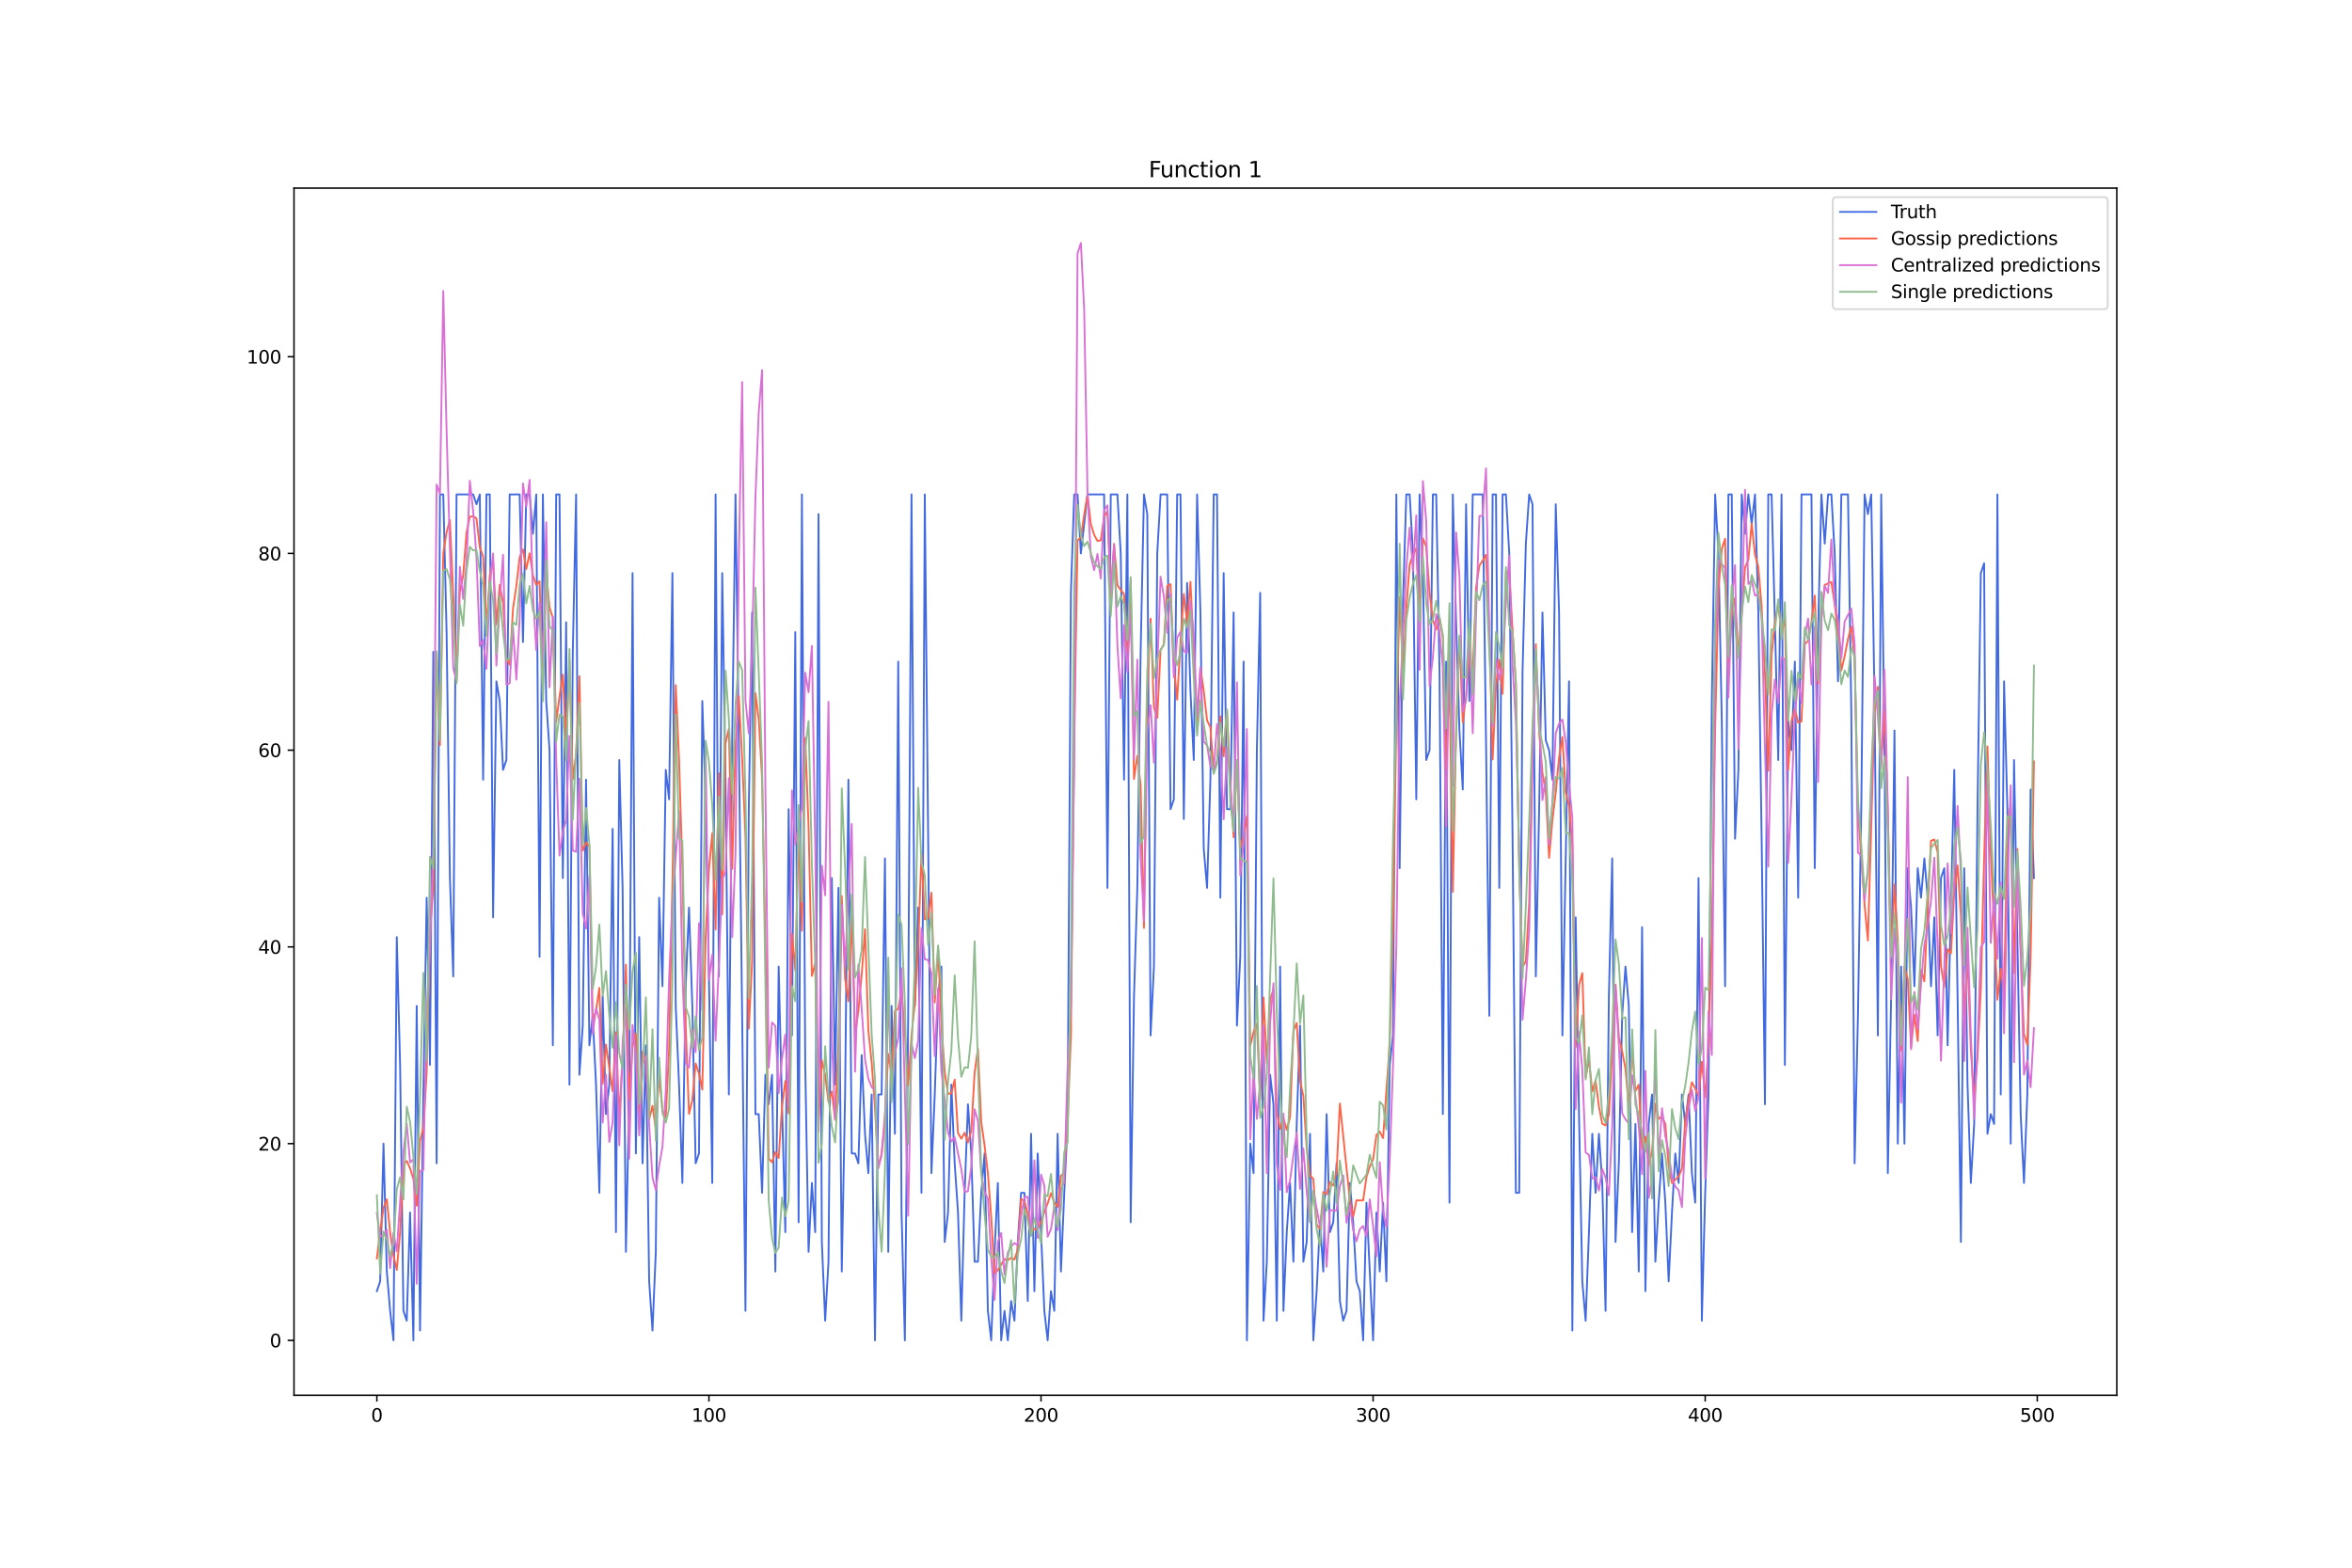 <?xml version="1.0" encoding="utf-8" standalone="no"?>
<!DOCTYPE svg PUBLIC "-//W3C//DTD SVG 1.1//EN"
  "http://www.w3.org/Graphics/SVG/1.1/DTD/svg11.dtd">
<svg xmlns:xlink="http://www.w3.org/1999/xlink" width="1296pt" height="864pt" viewBox="0 0 1296 864" xmlns="http://www.w3.org/2000/svg" version="1.1">
 <defs>
  <style type="text/css">*{stroke-linejoin: round; stroke-linecap: butt}</style>
 </defs>
 <g id="figure_1">
  <g id="patch_1">
   <path d="M 0 864 
L 1296 864 
L 1296 0 
L 0 0 
z
" style="fill: #ffffff"/>
  </g>
  <g id="axes_1">
   <g id="patch_2">
    <path d="M 162 768.96 
L 1166.4 768.96 
L 1166.4 103.68 
L 162 103.68 
z
" style="fill: #ffffff"/>
   </g>
   <g id="matplotlib.axis_1">
    <g id="xtick_1">
     <g id="line2d_1">
      <defs>
       <path id="m9bd311cca0" d="M 0 0 
L 0 3.5 
" style="stroke: #000000; stroke-width: 0.8"/>
      </defs>
      <g>
       <use xlink:href="#m9bd311cca0" x="207.655" y="768.96" style="stroke: #000000; stroke-width: 0.8"/>
      </g>
     </g>
     <g id="text_1">
      <!-- 0 -->
      <g transform="translate(204.473 783.558) scale(0.1 -0.1)">
       <defs>
        <path id="DejaVuSans-30" d="M 2034 4250 
Q 1547 4250 1301 3770 
Q 1056 3291 1056 2328 
Q 1056 1369 1301 889 
Q 1547 409 2034 409 
Q 2525 409 2770 889 
Q 3016 1369 3016 2328 
Q 3016 3291 2770 3770 
Q 2525 4250 2034 4250 
z
M 2034 4750 
Q 2819 4750 3233 4129 
Q 3647 3509 3647 2328 
Q 3647 1150 3233 529 
Q 2819 -91 2034 -91 
Q 1250 -91 836 529 
Q 422 1150 422 2328 
Q 422 3509 836 4129 
Q 1250 4750 2034 4750 
z
" transform="scale(0.016)"/>
       </defs>
       <use xlink:href="#DejaVuSans-30"/>
      </g>
     </g>
    </g>
    <g id="xtick_2">
     <g id="line2d_2">
      <g>
       <use xlink:href="#m9bd311cca0" x="390.639" y="768.96" style="stroke: #000000; stroke-width: 0.8"/>
      </g>
     </g>
     <g id="text_2">
      <!-- 100 -->
      <g transform="translate(381.095 783.558) scale(0.1 -0.1)">
       <defs>
        <path id="DejaVuSans-31" d="M 794 531 
L 1825 531 
L 1825 4091 
L 703 3866 
L 703 4441 
L 1819 4666 
L 2450 4666 
L 2450 531 
L 3481 531 
L 3481 0 
L 794 0 
L 794 531 
z
" transform="scale(0.016)"/>
       </defs>
       <use xlink:href="#DejaVuSans-31"/>
       <use xlink:href="#DejaVuSans-30" x="63.623"/>
       <use xlink:href="#DejaVuSans-30" x="127.246"/>
      </g>
     </g>
    </g>
    <g id="xtick_3">
     <g id="line2d_3">
      <g>
       <use xlink:href="#m9bd311cca0" x="573.623" y="768.96" style="stroke: #000000; stroke-width: 0.8"/>
      </g>
     </g>
     <g id="text_3">
      <!-- 200 -->
      <g transform="translate(564.079 783.558) scale(0.1 -0.1)">
       <defs>
        <path id="DejaVuSans-32" d="M 1228 531 
L 3431 531 
L 3431 0 
L 469 0 
L 469 531 
Q 828 903 1448 1529 
Q 2069 2156 2228 2338 
Q 2531 2678 2651 2914 
Q 2772 3150 2772 3378 
Q 2772 3750 2511 3984 
Q 2250 4219 1831 4219 
Q 1534 4219 1204 4116 
Q 875 4013 500 3803 
L 500 4441 
Q 881 4594 1212 4672 
Q 1544 4750 1819 4750 
Q 2544 4750 2975 4387 
Q 3406 4025 3406 3419 
Q 3406 3131 3298 2873 
Q 3191 2616 2906 2266 
Q 2828 2175 2409 1742 
Q 1991 1309 1228 531 
z
" transform="scale(0.016)"/>
       </defs>
       <use xlink:href="#DejaVuSans-32"/>
       <use xlink:href="#DejaVuSans-30" x="63.623"/>
       <use xlink:href="#DejaVuSans-30" x="127.246"/>
      </g>
     </g>
    </g>
    <g id="xtick_4">
     <g id="line2d_4">
      <g>
       <use xlink:href="#m9bd311cca0" x="756.607" y="768.96" style="stroke: #000000; stroke-width: 0.8"/>
      </g>
     </g>
     <g id="text_4">
      <!-- 300 -->
      <g transform="translate(747.063 783.558) scale(0.1 -0.1)">
       <defs>
        <path id="DejaVuSans-33" d="M 2597 2516 
Q 3050 2419 3304 2112 
Q 3559 1806 3559 1356 
Q 3559 666 3084 287 
Q 2609 -91 1734 -91 
Q 1441 -91 1130 -33 
Q 819 25 488 141 
L 488 750 
Q 750 597 1062 519 
Q 1375 441 1716 441 
Q 2309 441 2620 675 
Q 2931 909 2931 1356 
Q 2931 1769 2642 2001 
Q 2353 2234 1838 2234 
L 1294 2234 
L 1294 2753 
L 1863 2753 
Q 2328 2753 2575 2939 
Q 2822 3125 2822 3475 
Q 2822 3834 2567 4026 
Q 2313 4219 1838 4219 
Q 1578 4219 1281 4162 
Q 984 4106 628 3988 
L 628 4550 
Q 988 4650 1302 4700 
Q 1616 4750 1894 4750 
Q 2613 4750 3031 4423 
Q 3450 4097 3450 3541 
Q 3450 3153 3228 2886 
Q 3006 2619 2597 2516 
z
" transform="scale(0.016)"/>
       </defs>
       <use xlink:href="#DejaVuSans-33"/>
       <use xlink:href="#DejaVuSans-30" x="63.623"/>
       <use xlink:href="#DejaVuSans-30" x="127.246"/>
      </g>
     </g>
    </g>
    <g id="xtick_5">
     <g id="line2d_5">
      <g>
       <use xlink:href="#m9bd311cca0" x="939.591" y="768.96" style="stroke: #000000; stroke-width: 0.8"/>
      </g>
     </g>
     <g id="text_5">
      <!-- 400 -->
      <g transform="translate(930.047 783.558) scale(0.1 -0.1)">
       <defs>
        <path id="DejaVuSans-34" d="M 2419 4116 
L 825 1625 
L 2419 1625 
L 2419 4116 
z
M 2253 4666 
L 3047 4666 
L 3047 1625 
L 3713 1625 
L 3713 1100 
L 3047 1100 
L 3047 0 
L 2419 0 
L 2419 1100 
L 313 1100 
L 313 1709 
L 2253 4666 
z
" transform="scale(0.016)"/>
       </defs>
       <use xlink:href="#DejaVuSans-34"/>
       <use xlink:href="#DejaVuSans-30" x="63.623"/>
       <use xlink:href="#DejaVuSans-30" x="127.246"/>
      </g>
     </g>
    </g>
    <g id="xtick_6">
     <g id="line2d_6">
      <g>
       <use xlink:href="#m9bd311cca0" x="1122.575" y="768.96" style="stroke: #000000; stroke-width: 0.8"/>
      </g>
     </g>
     <g id="text_6">
      <!-- 500 -->
      <g transform="translate(1113.032 783.558) scale(0.1 -0.1)">
       <defs>
        <path id="DejaVuSans-35" d="M 691 4666 
L 3169 4666 
L 3169 4134 
L 1269 4134 
L 1269 2991 
Q 1406 3038 1543 3061 
Q 1681 3084 1819 3084 
Q 2600 3084 3056 2656 
Q 3513 2228 3513 1497 
Q 3513 744 3044 326 
Q 2575 -91 1722 -91 
Q 1428 -91 1123 -41 
Q 819 9 494 109 
L 494 744 
Q 775 591 1075 516 
Q 1375 441 1709 441 
Q 2250 441 2565 725 
Q 2881 1009 2881 1497 
Q 2881 1984 2565 2268 
Q 2250 2553 1709 2553 
Q 1456 2553 1204 2497 
Q 953 2441 691 2322 
L 691 4666 
z
" transform="scale(0.016)"/>
       </defs>
       <use xlink:href="#DejaVuSans-35"/>
       <use xlink:href="#DejaVuSans-30" x="63.623"/>
       <use xlink:href="#DejaVuSans-30" x="127.246"/>
      </g>
     </g>
    </g>
   </g>
   <g id="matplotlib.axis_2">
    <g id="ytick_1">
     <g id="line2d_7">
      <defs>
       <path id="mfc8ead1d81" d="M 0 0 
L -3.5 0 
" style="stroke: #000000; stroke-width: 0.8"/>
      </defs>
      <g>
       <use xlink:href="#mfc8ead1d81" x="162" y="738.72" style="stroke: #000000; stroke-width: 0.8"/>
      </g>
     </g>
     <g id="text_7">
      <!-- 0 -->
      <g transform="translate(148.637 742.519) scale(0.1 -0.1)">
       <use xlink:href="#DejaVuSans-30"/>
      </g>
     </g>
    </g>
    <g id="ytick_2">
     <g id="line2d_8">
      <g>
       <use xlink:href="#mfc8ead1d81" x="162" y="630.293" style="stroke: #000000; stroke-width: 0.8"/>
      </g>
     </g>
     <g id="text_8">
      <!-- 20 -->
      <g transform="translate(142.275 634.093) scale(0.1 -0.1)">
       <use xlink:href="#DejaVuSans-32"/>
       <use xlink:href="#DejaVuSans-30" x="63.623"/>
      </g>
     </g>
    </g>
    <g id="ytick_3">
     <g id="line2d_9">
      <g>
       <use xlink:href="#mfc8ead1d81" x="162" y="521.867" style="stroke: #000000; stroke-width: 0.8"/>
      </g>
     </g>
     <g id="text_9">
      <!-- 40 -->
      <g transform="translate(142.275 525.666) scale(0.1 -0.1)">
       <use xlink:href="#DejaVuSans-34"/>
       <use xlink:href="#DejaVuSans-30" x="63.623"/>
      </g>
     </g>
    </g>
    <g id="ytick_4">
     <g id="line2d_10">
      <g>
       <use xlink:href="#mfc8ead1d81" x="162" y="413.44" style="stroke: #000000; stroke-width: 0.8"/>
      </g>
     </g>
     <g id="text_10">
      <!-- 60 -->
      <g transform="translate(142.275 417.239) scale(0.1 -0.1)">
       <defs>
        <path id="DejaVuSans-36" d="M 2113 2584 
Q 1688 2584 1439 2293 
Q 1191 2003 1191 1497 
Q 1191 994 1439 701 
Q 1688 409 2113 409 
Q 2538 409 2786 701 
Q 3034 994 3034 1497 
Q 3034 2003 2786 2293 
Q 2538 2584 2113 2584 
z
M 3366 4563 
L 3366 3988 
Q 3128 4100 2886 4159 
Q 2644 4219 2406 4219 
Q 1781 4219 1451 3797 
Q 1122 3375 1075 2522 
Q 1259 2794 1537 2939 
Q 1816 3084 2150 3084 
Q 2853 3084 3261 2657 
Q 3669 2231 3669 1497 
Q 3669 778 3244 343 
Q 2819 -91 2113 -91 
Q 1303 -91 875 529 
Q 447 1150 447 2328 
Q 447 3434 972 4092 
Q 1497 4750 2381 4750 
Q 2619 4750 2861 4703 
Q 3103 4656 3366 4563 
z
" transform="scale(0.016)"/>
       </defs>
       <use xlink:href="#DejaVuSans-36"/>
       <use xlink:href="#DejaVuSans-30" x="63.623"/>
      </g>
     </g>
    </g>
    <g id="ytick_5">
     <g id="line2d_11">
      <g>
       <use xlink:href="#mfc8ead1d81" x="162" y="305.013" style="stroke: #000000; stroke-width: 0.8"/>
      </g>
     </g>
     <g id="text_11">
      <!-- 80 -->
      <g transform="translate(142.275 308.813) scale(0.1 -0.1)">
       <defs>
        <path id="DejaVuSans-38" d="M 2034 2216 
Q 1584 2216 1326 1975 
Q 1069 1734 1069 1313 
Q 1069 891 1326 650 
Q 1584 409 2034 409 
Q 2484 409 2743 651 
Q 3003 894 3003 1313 
Q 3003 1734 2745 1975 
Q 2488 2216 2034 2216 
z
M 1403 2484 
Q 997 2584 770 2862 
Q 544 3141 544 3541 
Q 544 4100 942 4425 
Q 1341 4750 2034 4750 
Q 2731 4750 3128 4425 
Q 3525 4100 3525 3541 
Q 3525 3141 3298 2862 
Q 3072 2584 2669 2484 
Q 3125 2378 3379 2068 
Q 3634 1759 3634 1313 
Q 3634 634 3220 271 
Q 2806 -91 2034 -91 
Q 1263 -91 848 271 
Q 434 634 434 1313 
Q 434 1759 690 2068 
Q 947 2378 1403 2484 
z
M 1172 3481 
Q 1172 3119 1398 2916 
Q 1625 2713 2034 2713 
Q 2441 2713 2670 2916 
Q 2900 3119 2900 3481 
Q 2900 3844 2670 4047 
Q 2441 4250 2034 4250 
Q 1625 4250 1398 4047 
Q 1172 3844 1172 3481 
z
" transform="scale(0.016)"/>
       </defs>
       <use xlink:href="#DejaVuSans-38"/>
       <use xlink:href="#DejaVuSans-30" x="63.623"/>
      </g>
     </g>
    </g>
    <g id="ytick_6">
     <g id="line2d_12">
      <g>
       <use xlink:href="#mfc8ead1d81" x="162" y="196.587" style="stroke: #000000; stroke-width: 0.8"/>
      </g>
     </g>
     <g id="text_12">
      <!-- 100 -->
      <g transform="translate(135.912 200.386) scale(0.1 -0.1)">
       <use xlink:href="#DejaVuSans-31"/>
       <use xlink:href="#DejaVuSans-30" x="63.623"/>
       <use xlink:href="#DejaVuSans-30" x="127.246"/>
      </g>
     </g>
    </g>
   </g>
   <g id="line2d_13">
    <path d="M 207.655 711.613 
L 209.484 706.192 
L 211.314 630.293 
L 213.144 700.771 
L 214.974 722.456 
L 216.804 738.72 
L 218.634 516.445 
L 220.463 586.923 
L 222.293 722.456 
L 224.123 727.877 
L 225.953 668.243 
L 227.783 738.72 
L 229.613 554.395 
L 231.442 733.299 
L 233.272 603.187 
L 235.102 494.76 
L 236.932 586.923 
L 238.762 359.227 
L 240.592 641.136 
L 242.422 272.485 
L 244.251 272.485 
L 246.081 348.384 
L 247.911 483.917 
L 249.741 538.131 
L 251.571 272.485 
L 260.72 272.485 
L 262.55 277.907 
L 264.38 272.485 
L 266.209 429.704 
L 268.039 272.485 
L 269.869 272.485 
L 271.699 505.603 
L 273.529 375.491 
L 275.359 386.333 
L 277.189 424.283 
L 279.018 418.861 
L 280.848 272.485 
L 286.338 272.485 
L 288.168 353.805 
L 289.997 272.485 
L 291.827 272.485 
L 293.657 294.171 
L 295.487 272.485 
L 297.317 527.288 
L 299.147 272.485 
L 300.976 386.333 
L 302.806 413.44 
L 304.636 576.08 
L 306.466 272.485 
L 308.296 272.485 
L 310.126 483.917 
L 311.956 342.963 
L 313.785 597.765 
L 315.615 359.227 
L 317.445 272.485 
L 319.275 592.344 
L 321.105 565.237 
L 322.935 429.704 
L 324.764 576.08 
L 326.594 559.816 
L 328.424 597.765 
L 330.254 657.4 
L 332.084 548.973 
L 333.914 614.029 
L 335.743 597.765 
L 337.573 456.811 
L 339.403 679.085 
L 341.233 418.861 
L 343.063 489.339 
L 344.893 689.928 
L 346.723 603.187 
L 348.552 315.856 
L 350.382 635.715 
L 352.212 516.445 
L 354.042 641.136 
L 355.872 576.08 
L 357.702 706.192 
L 359.531 733.299 
L 361.361 689.928 
L 363.191 494.76 
L 365.021 543.552 
L 366.851 424.283 
L 368.681 440.547 
L 370.51 315.856 
L 372.34 554.395 
L 374.17 597.765 
L 376 651.979 
L 377.83 543.552 
L 379.66 500.181 
L 381.489 554.395 
L 383.319 641.136 
L 385.149 635.715 
L 386.979 386.333 
L 388.809 440.547 
L 390.639 538.131 
L 392.469 651.979 
L 394.298 272.485 
L 396.128 538.131 
L 397.958 315.856 
L 399.788 429.704 
L 401.618 603.187 
L 403.448 408.019 
L 405.277 272.485 
L 407.107 408.019 
L 408.937 559.816 
L 410.767 722.456 
L 412.597 445.968 
L 414.427 337.541 
L 416.256 614.029 
L 418.086 614.029 
L 419.916 657.4 
L 421.746 592.344 
L 423.576 608.608 
L 425.406 592.344 
L 427.236 700.771 
L 429.065 532.709 
L 430.895 608.608 
L 432.725 679.085 
L 434.555 445.968 
L 436.385 570.659 
L 438.215 348.384 
L 440.044 673.664 
L 441.874 272.485 
L 443.704 586.923 
L 445.534 689.928 
L 447.364 651.979 
L 449.194 679.085 
L 451.023 283.328 
L 452.853 684.507 
L 454.683 727.877 
L 456.513 695.349 
L 458.343 483.917 
L 460.173 597.765 
L 462.003 489.339 
L 463.832 700.771 
L 465.662 603.187 
L 467.492 429.704 
L 469.322 635.715 
L 471.152 635.715 
L 472.982 641.136 
L 474.811 581.501 
L 476.641 624.872 
L 478.471 646.557 
L 480.301 603.187 
L 482.131 738.72 
L 483.961 603.187 
L 485.79 603.187 
L 487.62 473.075 
L 489.45 689.928 
L 491.28 554.395 
L 493.11 624.872 
L 494.94 364.648 
L 496.77 668.243 
L 498.599 738.72 
L 500.429 559.816 
L 502.259 272.485 
L 504.089 554.395 
L 505.919 500.181 
L 507.749 657.4 
L 509.578 272.485 
L 513.238 646.557 
L 515.068 603.187 
L 516.898 548.973 
L 518.728 532.709 
L 520.557 684.507 
L 522.387 668.243 
L 524.217 597.765 
L 526.047 641.136 
L 527.877 668.243 
L 529.707 727.877 
L 531.536 657.4 
L 533.366 608.608 
L 535.196 635.715 
L 537.026 695.349 
L 538.856 695.349 
L 540.686 657.4 
L 542.516 635.715 
L 544.345 722.456 
L 546.175 738.72 
L 548.005 689.928 
L 549.835 651.979 
L 551.665 738.72 
L 553.495 722.456 
L 555.324 738.72 
L 557.154 717.035 
L 558.984 727.877 
L 560.814 684.507 
L 562.644 657.4 
L 564.474 657.4 
L 566.303 717.035 
L 568.133 624.872 
L 569.963 711.613 
L 571.793 635.715 
L 575.453 722.456 
L 577.283 738.72 
L 579.112 711.613 
L 580.942 722.456 
L 582.772 624.872 
L 584.602 700.771 
L 586.432 657.4 
L 588.262 619.451 
L 590.091 326.699 
L 591.921 272.485 
L 593.751 272.485 
L 595.581 305.013 
L 599.241 272.485 
L 608.39 272.485 
L 610.22 489.339 
L 612.05 272.485 
L 615.709 272.485 
L 617.539 305.013 
L 619.369 429.704 
L 621.199 272.485 
L 623.029 673.664 
L 624.858 548.973 
L 626.688 489.339 
L 628.518 359.227 
L 630.348 272.485 
L 632.178 283.328 
L 634.008 570.659 
L 635.837 532.709 
L 637.667 305.013 
L 639.497 272.485 
L 643.157 272.485 
L 644.987 445.968 
L 646.817 440.547 
L 648.646 272.485 
L 650.476 272.485 
L 652.306 451.389 
L 654.136 321.277 
L 655.966 380.912 
L 657.796 418.861 
L 659.625 272.485 
L 661.455 337.541 
L 663.285 467.653 
L 665.115 489.339 
L 666.945 429.704 
L 668.775 272.485 
L 670.604 272.485 
L 672.434 494.76 
L 674.264 315.856 
L 676.094 445.968 
L 677.924 445.968 
L 679.754 337.541 
L 681.583 565.237 
L 683.413 527.288 
L 685.243 364.648 
L 687.073 738.72 
L 688.903 630.293 
L 690.733 646.557 
L 692.563 413.44 
L 694.392 326.699 
L 696.222 727.877 
L 698.052 695.349 
L 699.882 592.344 
L 701.712 608.608 
L 703.542 727.877 
L 705.371 532.709 
L 707.201 722.456 
L 709.031 679.085 
L 710.861 651.979 
L 712.691 695.349 
L 714.521 619.451 
L 716.35 565.237 
L 718.18 695.349 
L 720.01 684.507 
L 721.84 624.872 
L 723.67 738.72 
L 725.5 711.613 
L 727.33 673.664 
L 729.159 700.771 
L 730.989 614.029 
L 732.819 679.085 
L 734.649 673.664 
L 736.479 641.136 
L 738.309 717.035 
L 740.138 727.877 
L 741.968 722.456 
L 743.798 651.979 
L 745.628 673.664 
L 747.458 706.192 
L 749.288 711.613 
L 751.117 738.72 
L 752.947 662.821 
L 756.607 738.72 
L 758.437 668.243 
L 760.267 700.771 
L 762.097 662.821 
L 763.926 706.192 
L 765.756 586.923 
L 767.586 570.659 
L 769.416 272.485 
L 771.246 478.496 
L 773.076 332.12 
L 774.905 272.485 
L 776.735 272.485 
L 778.565 305.013 
L 780.395 440.547 
L 782.225 272.485 
L 784.055 315.856 
L 785.884 418.861 
L 787.714 413.44 
L 789.544 272.485 
L 791.374 272.485 
L 793.204 370.069 
L 795.034 614.029 
L 796.864 364.648 
L 798.693 662.821 
L 800.523 272.485 
L 802.353 342.963 
L 804.183 402.597 
L 806.013 435.125 
L 807.843 277.907 
L 809.672 386.333 
L 811.502 272.485 
L 816.992 272.485 
L 818.822 408.019 
L 820.651 559.816 
L 822.481 272.485 
L 824.311 272.485 
L 826.141 489.339 
L 827.971 272.485 
L 829.801 272.485 
L 831.63 305.013 
L 833.46 462.232 
L 835.29 657.4 
L 837.12 657.4 
L 838.95 370.069 
L 840.78 299.592 
L 842.61 272.485 
L 844.439 277.907 
L 846.269 538.131 
L 848.099 445.968 
L 849.929 337.541 
L 851.759 408.019 
L 853.589 413.44 
L 855.418 429.704 
L 857.248 277.907 
L 859.078 337.541 
L 860.908 570.659 
L 864.568 375.491 
L 866.397 733.299 
L 868.227 505.603 
L 870.057 614.029 
L 871.887 706.192 
L 873.717 727.877 
L 875.547 679.085 
L 877.377 624.872 
L 879.206 657.4 
L 881.036 624.872 
L 882.866 651.979 
L 884.696 722.456 
L 886.526 548.973 
L 888.356 473.075 
L 890.185 684.507 
L 892.015 641.136 
L 893.845 559.816 
L 895.675 532.709 
L 897.505 554.395 
L 899.335 679.085 
L 901.164 619.451 
L 902.994 700.771 
L 904.824 511.024 
L 906.654 711.613 
L 908.484 619.451 
L 910.314 603.187 
L 912.144 695.349 
L 913.973 662.821 
L 915.803 635.715 
L 917.633 662.821 
L 919.463 706.192 
L 921.293 668.243 
L 923.123 635.715 
L 924.952 651.979 
L 926.782 603.187 
L 928.612 619.451 
L 930.442 603.187 
L 932.272 646.557 
L 934.102 662.821 
L 935.931 483.917 
L 937.761 727.877 
L 939.591 657.4 
L 941.421 603.187 
L 943.251 386.333 
L 945.081 272.485 
L 946.911 305.013 
L 948.74 397.176 
L 950.57 543.552 
L 952.4 272.485 
L 954.23 272.485 
L 956.06 462.232 
L 957.89 424.283 
L 959.719 272.485 
L 961.549 294.171 
L 963.379 272.485 
L 965.209 288.749 
L 967.039 272.485 
L 968.869 337.541 
L 970.698 462.232 
L 972.528 608.608 
L 974.358 272.485 
L 976.188 272.485 
L 978.018 342.963 
L 979.848 418.861 
L 981.678 272.485 
L 983.507 586.923 
L 985.337 397.176 
L 987.167 413.44 
L 988.997 364.648 
L 990.827 494.76 
L 992.657 272.485 
L 998.146 272.485 
L 999.976 478.496 
L 1001.806 348.384 
L 1003.636 272.485 
L 1005.465 299.592 
L 1007.295 272.485 
L 1009.125 272.485 
L 1010.955 305.013 
L 1012.785 375.491 
L 1014.615 272.485 
L 1018.274 272.485 
L 1020.104 391.755 
L 1021.934 641.136 
L 1023.764 559.816 
L 1025.594 445.968 
L 1027.424 272.485 
L 1029.253 283.328 
L 1031.083 272.485 
L 1032.913 386.333 
L 1034.743 570.659 
L 1036.573 272.485 
L 1038.403 413.44 
L 1040.232 646.557 
L 1042.062 548.973 
L 1043.892 402.597 
L 1045.722 630.293 
L 1047.552 532.709 
L 1049.382 630.293 
L 1051.211 478.496 
L 1053.041 500.181 
L 1054.871 543.552 
L 1056.701 478.496 
L 1058.531 494.76 
L 1060.361 473.075 
L 1062.191 494.76 
L 1064.02 543.552 
L 1065.85 505.603 
L 1067.68 570.659 
L 1069.51 483.917 
L 1071.34 478.496 
L 1073.17 576.08 
L 1076.829 424.283 
L 1078.659 548.973 
L 1080.489 684.507 
L 1082.319 478.496 
L 1084.149 597.765 
L 1085.978 651.979 
L 1087.808 619.451 
L 1089.638 445.968 
L 1091.468 315.856 
L 1093.298 310.435 
L 1095.128 624.872 
L 1096.958 614.029 
L 1098.787 619.451 
L 1100.617 272.485 
L 1102.447 603.187 
L 1104.277 375.491 
L 1106.107 445.968 
L 1107.937 630.293 
L 1109.766 418.861 
L 1113.426 614.029 
L 1115.256 651.979 
L 1117.086 603.187 
L 1118.916 435.125 
L 1120.745 483.917 
L 1120.745 483.917 
" clip-path="url(#p3a12b6ef01)" style="fill: none; stroke: #4169e1; stroke-linecap: square"/>
   </g>
   <g id="line2d_14">
    <path d="M 207.655 693.577 
L 209.484 678.74 
L 211.314 665.676 
L 213.144 661.014 
L 214.974 679.124 
L 216.804 692.097 
L 218.634 699.871 
L 220.463 679.25 
L 222.293 641.83 
L 224.123 639.856 
L 225.953 643.8 
L 227.783 649.764 
L 229.613 664.518 
L 231.442 628.833 
L 233.272 621.484 
L 235.102 591.522 
L 236.932 512.66 
L 238.762 489.138 
L 240.592 360.531 
L 242.422 410.656 
L 244.251 304.892 
L 246.081 293.214 
L 247.911 286.688 
L 249.741 328.323 
L 251.571 372.988 
L 253.401 326.093 
L 255.23 317.151 
L 257.06 293.484 
L 258.89 284.773 
L 260.72 284.474 
L 262.55 285.729 
L 264.38 301.548 
L 266.209 306.687 
L 268.039 345.807 
L 269.869 317.219 
L 271.699 308.567 
L 273.529 344.136 
L 275.359 322.312 
L 277.189 332.164 
L 279.018 362.847 
L 280.848 366.359 
L 282.678 335.408 
L 284.508 323.079 
L 286.338 307.177 
L 288.168 302.788 
L 289.997 313.677 
L 291.827 304.935 
L 293.657 317.069 
L 295.487 322.346 
L 297.317 320.3 
L 299.147 379.773 
L 300.976 315.031 
L 302.806 334.783 
L 304.636 340.571 
L 306.466 397.981 
L 308.296 383.972 
L 310.126 371.75 
L 311.956 407.827 
L 313.785 363.837 
L 315.615 429.568 
L 317.445 415.508 
L 319.275 372.674 
L 321.105 468.879 
L 322.935 464.297 
L 324.764 466.589 
L 326.594 563.077 
L 328.424 556.9 
L 330.254 544.459 
L 332.084 597.371 
L 333.914 575.631 
L 337.573 601.485 
L 339.403 568.887 
L 341.233 615.782 
L 343.063 584.026 
L 344.893 531.602 
L 346.723 606.14 
L 348.552 576.744 
L 350.382 569.618 
L 352.212 621.424 
L 354.042 579.573 
L 355.872 584.692 
L 357.702 617.004 
L 359.531 609.453 
L 361.361 622.325 
L 363.191 592.23 
L 365.021 611.941 
L 366.851 615.826 
L 368.681 578.088 
L 370.51 487.218 
L 372.34 377.596 
L 374.17 418.677 
L 376 478.523 
L 377.83 565.13 
L 379.66 613.891 
L 381.489 606.516 
L 383.319 586.113 
L 385.149 591.698 
L 386.979 600.525 
L 388.809 516.429 
L 390.639 479.17 
L 392.469 459.246 
L 394.298 512.354 
L 396.128 426.196 
L 397.958 503.915 
L 399.788 409.568 
L 401.618 401.761 
L 403.448 478.854 
L 405.277 410.61 
L 407.107 383.624 
L 408.937 418.195 
L 410.767 460.905 
L 412.597 566.987 
L 414.427 530.191 
L 416.256 382.026 
L 418.086 396.458 
L 419.916 429.286 
L 421.746 518.654 
L 423.576 638.553 
L 425.406 640.552 
L 427.236 634.902 
L 429.065 638.211 
L 430.895 610.022 
L 432.725 595.731 
L 434.555 613.666 
L 436.385 514.695 
L 438.215 534.86 
L 440.044 459.306 
L 441.874 512.973 
L 443.704 406.61 
L 445.534 455.503 
L 447.364 537.874 
L 449.194 530.927 
L 451.023 619.343 
L 452.853 584.399 
L 454.683 592.46 
L 456.513 607.443 
L 458.343 601.505 
L 460.173 617.183 
L 462.003 574.534 
L 463.832 493.862 
L 465.662 539.358 
L 467.492 551.863 
L 469.322 503.803 
L 471.152 571.294 
L 472.982 556.964 
L 474.811 537.137 
L 476.641 512.104 
L 478.471 567.654 
L 480.301 585.512 
L 482.131 610.929 
L 483.961 643.167 
L 485.79 635.781 
L 487.62 615.022 
L 489.45 580.885 
L 491.28 592.09 
L 493.11 557.147 
L 494.94 556.052 
L 496.77 546.49 
L 498.599 569.076 
L 500.429 598.104 
L 502.259 570.796 
L 504.089 552.89 
L 505.919 521.511 
L 507.749 470.269 
L 509.578 506.65 
L 511.408 506.239 
L 513.238 492.008 
L 515.068 552.527 
L 516.898 523.661 
L 518.728 563.224 
L 520.557 590.897 
L 522.387 602.81 
L 524.217 602.666 
L 526.047 594.97 
L 527.877 624.384 
L 529.707 627.59 
L 531.536 624.276 
L 533.366 629.624 
L 535.196 623.25 
L 537.026 591.208 
L 538.856 578.059 
L 540.686 618.349 
L 542.516 631.332 
L 544.345 646.681 
L 546.175 670.61 
L 548.005 701.663 
L 549.835 700.081 
L 553.495 693.951 
L 555.324 694.575 
L 557.154 693.205 
L 558.984 694.213 
L 560.814 688.676 
L 562.644 660.753 
L 564.474 661.989 
L 566.303 669.07 
L 568.133 679.159 
L 569.963 677.291 
L 571.793 677.516 
L 573.623 673.514 
L 575.453 667.909 
L 577.283 663.206 
L 579.112 657.6 
L 580.942 662.655 
L 582.772 665.178 
L 584.602 648.081 
L 586.432 646.053 
L 588.262 619.659 
L 590.091 570.608 
L 591.921 407.331 
L 593.751 297.875 
L 595.581 296.098 
L 597.411 283.645 
L 599.241 272.492 
L 601.07 288.769 
L 602.9 294.697 
L 604.73 298.162 
L 606.56 297.773 
L 608.39 284.844 
L 610.22 281.688 
L 612.05 328.418 
L 613.879 299.744 
L 615.709 322.452 
L 617.539 325.202 
L 619.369 327.333 
L 621.199 359.185 
L 623.029 319.948 
L 624.858 429.314 
L 626.688 416.515 
L 628.518 432.768 
L 630.348 511.369 
L 632.178 381.067 
L 634.008 340.947 
L 635.837 389.911 
L 637.667 395.605 
L 639.497 358.266 
L 641.327 355.038 
L 643.157 322.937 
L 644.987 321.959 
L 646.817 366.633 
L 648.646 385.651 
L 650.476 353.757 
L 652.306 327.336 
L 654.136 343.322 
L 655.966 320.605 
L 657.796 358.998 
L 659.625 400.081 
L 661.455 368.117 
L 663.285 380.66 
L 665.115 396.979 
L 666.945 400.814 
L 668.775 425.832 
L 670.604 419.328 
L 672.434 394.779 
L 674.264 416.787 
L 676.094 391.298 
L 677.924 431.657 
L 679.754 461.507 
L 681.583 418.842 
L 683.413 467.382 
L 685.243 460.601 
L 687.073 449.768 
L 688.903 576.408 
L 690.733 568.777 
L 692.563 564.109 
L 694.392 605.929 
L 696.222 549.712 
L 698.052 586.062 
L 699.882 550.769 
L 701.712 545.552 
L 703.542 612.787 
L 705.371 622.187 
L 707.201 616.25 
L 709.031 622.74 
L 710.861 615.724 
L 712.691 568.132 
L 714.521 563.802 
L 716.35 595.418 
L 718.18 604.049 
L 720.01 632.553 
L 721.84 647.836 
L 723.67 649.715 
L 725.5 674.958 
L 727.33 677.203 
L 729.159 656.938 
L 730.989 658.176 
L 732.819 651.451 
L 734.649 653.406 
L 736.479 645.871 
L 738.309 608.163 
L 741.968 643.872 
L 743.798 660.885 
L 745.628 670.538 
L 747.458 661.477 
L 749.288 661.608 
L 751.117 661.564 
L 752.947 648.793 
L 754.777 642.825 
L 756.607 638.994 
L 758.437 625.535 
L 760.267 623.67 
L 762.097 627.234 
L 765.756 575.268 
L 767.586 510.254 
L 769.416 397.144 
L 771.246 329.158 
L 773.076 370.965 
L 774.905 335.177 
L 776.735 311.241 
L 778.565 305.663 
L 780.395 302.238 
L 782.225 338.54 
L 784.055 296.729 
L 785.884 301.223 
L 787.714 326.802 
L 789.544 341.686 
L 791.374 346.943 
L 793.204 340.582 
L 795.034 351.241 
L 796.864 424.309 
L 798.693 371.01 
L 800.523 491.553 
L 802.353 401.766 
L 804.183 351.205 
L 806.013 398.089 
L 807.843 383.731 
L 809.672 360.626 
L 811.502 370.52 
L 813.332 323.973 
L 815.162 311.68 
L 816.992 309.007 
L 818.822 305.725 
L 820.651 349.62 
L 822.481 418.585 
L 824.311 377.929 
L 826.141 363.581 
L 827.971 382.4 
L 829.801 314.928 
L 831.63 315.706 
L 833.46 347.281 
L 835.29 376.445 
L 837.12 479.155 
L 838.95 532.922 
L 840.78 529.858 
L 842.61 497.663 
L 844.439 410.954 
L 846.269 355.064 
L 848.099 403.313 
L 849.929 426.051 
L 851.759 436.912 
L 853.589 472.797 
L 855.418 451.877 
L 857.248 436.877 
L 859.078 417.591 
L 860.908 406.169 
L 862.738 436.874 
L 864.568 443.854 
L 866.397 465.84 
L 868.227 577.186 
L 870.057 543.031 
L 871.887 536.303 
L 873.717 593.939 
L 875.547 583.847 
L 877.377 601.48 
L 879.206 595.403 
L 881.036 609.885 
L 882.866 619.303 
L 884.696 620.281 
L 886.526 614.323 
L 888.356 580.088 
L 890.185 542.624 
L 892.015 571.534 
L 893.845 579.452 
L 895.675 588.963 
L 897.505 610.411 
L 899.335 578.419 
L 901.164 601.332 
L 902.994 597.833 
L 904.824 633.456 
L 906.654 626.388 
L 908.484 642.069 
L 910.314 634.564 
L 912.144 608.369 
L 913.973 616.697 
L 915.803 615.34 
L 917.633 619.383 
L 919.463 642.893 
L 921.293 652.057 
L 923.123 650.281 
L 924.952 648.307 
L 926.782 644.13 
L 928.612 617.693 
L 930.442 606.079 
L 932.272 596.47 
L 934.102 599.879 
L 935.931 604.308 
L 937.761 585.163 
L 939.591 604.611 
L 941.421 575.956 
L 943.251 516.376 
L 945.081 401.665 
L 946.911 324.714 
L 948.74 302.451 
L 950.57 296.921 
L 952.4 371.135 
L 954.23 339.499 
L 956.06 329.582 
L 957.89 361.96 
L 959.719 338.349 
L 961.549 312.747 
L 963.379 308.496 
L 965.209 288.568 
L 967.039 305.68 
L 968.869 312.379 
L 970.698 334.444 
L 972.528 371.625 
L 974.358 424.817 
L 976.188 360.907 
L 978.018 342.914 
L 979.848 332.527 
L 981.678 350.298 
L 983.507 339.646 
L 985.337 424.188 
L 987.167 397.107 
L 988.997 390.795 
L 990.827 398.277 
L 992.657 397.625 
L 994.486 354.859 
L 996.316 353.193 
L 998.146 342.803 
L 999.976 328.233 
L 1001.806 376.525 
L 1003.636 340.5 
L 1005.465 322.389 
L 1009.125 320.721 
L 1010.955 333.195 
L 1012.785 347.804 
L 1014.615 369.506 
L 1016.444 361.661 
L 1018.274 352.203 
L 1020.104 345.225 
L 1021.934 363.288 
L 1023.764 448.44 
L 1025.594 470.76 
L 1027.424 498.863 
L 1029.253 518.351 
L 1032.913 393.048 
L 1034.743 378.531 
L 1036.573 420.885 
L 1038.403 391.704 
L 1040.232 448.105 
L 1042.062 527.116 
L 1043.892 487.44 
L 1045.722 518.299 
L 1047.552 578.997 
L 1049.382 532.91 
L 1051.211 539.648 
L 1053.041 577.271 
L 1054.871 559.226 
L 1056.701 573.757 
L 1058.531 534.428 
L 1060.361 540.841 
L 1062.191 500.798 
L 1064.02 463.366 
L 1065.85 462.663 
L 1067.68 469.777 
L 1069.51 532.392 
L 1071.34 543.936 
L 1073.17 523.088 
L 1074.999 525.469 
L 1076.829 492.17 
L 1078.659 476.951 
L 1080.489 504.443 
L 1082.319 559.83 
L 1084.149 527.806 
L 1085.978 578.146 
L 1087.808 606.138 
L 1089.638 582.696 
L 1091.468 545.826 
L 1093.298 472.65 
L 1095.128 411.337 
L 1096.958 469.97 
L 1100.617 550.997 
L 1102.447 533.843 
L 1104.277 547.677 
L 1106.107 455.192 
L 1107.937 443.493 
L 1109.766 536.303 
L 1111.596 467.842 
L 1113.426 525.26 
L 1115.256 569.948 
L 1117.086 575.831 
L 1118.916 527.463 
L 1120.745 419.617 
L 1120.745 419.617 
" clip-path="url(#p3a12b6ef01)" style="fill: none; stroke: #ff6347; stroke-linecap: square"/>
   </g>
   <g id="line2d_15">
    <path d="M 207.655 668.536 
L 209.484 681.424 
L 211.314 681.032 
L 213.144 677.75 
L 214.974 698.91 
L 216.804 679.437 
L 218.634 689.68 
L 222.293 635.083 
L 224.123 619.352 
L 225.953 640.656 
L 227.783 638.936 
L 229.613 707.527 
L 231.442 645.315 
L 233.272 644.947 
L 235.102 557.475 
L 236.932 522.962 
L 238.762 465.751 
L 240.592 267.063 
L 242.422 272.279 
L 244.251 160.347 
L 246.081 237.425 
L 249.741 368.078 
L 251.571 375.825 
L 253.401 312.387 
L 255.23 330.106 
L 257.06 310.698 
L 258.89 264.952 
L 260.72 281.728 
L 262.55 307.063 
L 264.38 356.071 
L 266.209 352.711 
L 268.039 368.652 
L 269.869 322.732 
L 271.699 305.027 
L 273.529 366.834 
L 275.359 331.881 
L 277.189 305.723 
L 279.018 377.347 
L 280.848 376.596 
L 282.678 345.739 
L 284.508 374.601 
L 286.338 340.65 
L 288.168 266.428 
L 289.997 279.156 
L 291.827 264.499 
L 293.657 327.599 
L 295.487 358.227 
L 297.317 332.057 
L 299.147 365.269 
L 300.976 287.831 
L 302.806 378.783 
L 304.636 339.998 
L 306.466 418.475 
L 308.296 471.523 
L 310.126 458.446 
L 311.956 451.911 
L 313.785 405.566 
L 315.615 468.737 
L 317.445 469.444 
L 319.275 429.119 
L 321.105 503.365 
L 322.935 511.775 
L 324.764 482.682 
L 326.594 569.909 
L 328.424 555.671 
L 330.254 561.945 
L 332.084 618.711 
L 333.914 592.488 
L 335.743 629.361 
L 337.573 618.4 
L 339.403 570.322 
L 341.233 631.225 
L 343.063 574.905 
L 344.893 555.452 
L 346.723 638.607 
L 348.552 564.889 
L 350.382 582.265 
L 352.212 625.757 
L 354.042 586.549 
L 355.872 582.003 
L 357.702 620.054 
L 359.531 648.888 
L 361.361 655.864 
L 363.191 642.545 
L 365.021 632.179 
L 366.851 601.46 
L 368.681 539.425 
L 370.51 497.337 
L 374.17 447.101 
L 376 535.008 
L 377.83 585.735 
L 379.66 588.461 
L 381.489 567.581 
L 383.319 579.911 
L 385.149 508.8 
L 386.979 557.088 
L 388.809 414.212 
L 390.639 540.038 
L 392.469 526.261 
L 394.298 573.576 
L 396.128 530.634 
L 397.958 484.746 
L 399.788 480.51 
L 401.618 428.872 
L 403.448 516.464 
L 405.277 470.105 
L 407.107 308.208 
L 408.937 210.561 
L 410.767 386.054 
L 412.597 404.213 
L 414.427 357.457 
L 416.256 274.2 
L 418.086 227.361 
L 419.916 203.941 
L 421.746 434.795 
L 423.576 588.392 
L 425.406 563.496 
L 427.236 565.43 
L 429.065 602.412 
L 430.895 583.444 
L 432.725 570.153 
L 434.555 609.861 
L 436.385 435.584 
L 438.215 465.35 
L 441.874 444.87 
L 443.704 370.725 
L 445.534 381.538 
L 447.364 355.995 
L 449.194 465.087 
L 451.023 623.759 
L 452.853 477.116 
L 454.683 493.434 
L 456.513 386.775 
L 458.343 571.804 
L 460.173 616.805 
L 462.003 606.431 
L 463.832 498.537 
L 465.662 532.465 
L 469.322 454.101 
L 471.152 590.677 
L 472.982 531.597 
L 474.811 555.805 
L 476.641 583.902 
L 478.471 594.473 
L 480.301 599.054 
L 482.131 600.742 
L 483.961 643.958 
L 485.79 636.489 
L 487.62 617.854 
L 489.45 549.902 
L 491.28 600.317 
L 493.11 580.596 
L 494.94 572.331 
L 496.77 533.615 
L 500.429 670.021 
L 502.259 575.306 
L 504.089 583.19 
L 505.919 573.608 
L 507.749 511.45 
L 509.578 528.704 
L 511.408 529.083 
L 513.238 536.601 
L 515.068 582.056 
L 516.898 544.706 
L 518.728 590.397 
L 520.557 605.967 
L 522.387 624.19 
L 524.217 629.124 
L 526.047 626.794 
L 529.707 644.439 
L 531.536 656.996 
L 533.366 656.494 
L 535.196 643.026 
L 537.026 611.348 
L 538.856 617.676 
L 540.686 646.901 
L 542.516 656.81 
L 544.345 660.722 
L 546.175 692.901 
L 548.005 716.444 
L 549.835 684.342 
L 551.665 679.549 
L 553.495 702.415 
L 555.324 690.271 
L 557.154 686.887 
L 558.984 685.108 
L 560.814 686.227 
L 562.644 670.315 
L 564.474 659.842 
L 566.303 659.622 
L 568.133 679.711 
L 569.963 639.507 
L 571.793 682.278 
L 573.623 647.354 
L 575.453 653.328 
L 577.283 681.616 
L 579.112 677.365 
L 580.942 665.065 
L 582.772 678.03 
L 584.602 655.141 
L 586.432 651.578 
L 588.262 588.314 
L 590.091 553.948 
L 591.921 417.348 
L 593.751 139.657 
L 595.581 133.92 
L 597.411 170.625 
L 599.241 271.724 
L 601.07 306.491 
L 602.9 314.249 
L 604.73 305.341 
L 606.56 318.851 
L 608.39 281.098 
L 610.22 278.51 
L 612.05 326.961 
L 613.879 300.192 
L 615.709 355.526 
L 617.539 384.857 
L 619.369 344.506 
L 621.199 370.479 
L 623.029 336.42 
L 624.858 418.466 
L 626.688 363.561 
L 628.518 472.297 
L 630.348 507.628 
L 632.178 402.984 
L 634.008 388.684 
L 635.837 420.344 
L 639.497 317.835 
L 641.327 328.82 
L 643.157 348.841 
L 644.987 327.322 
L 646.817 373.406 
L 648.646 351.389 
L 650.476 348.28 
L 652.306 358.873 
L 654.136 359.734 
L 655.966 331.424 
L 657.796 350.453 
L 659.625 394.826 
L 661.455 367.679 
L 663.285 408.795 
L 665.115 410.748 
L 666.945 422.16 
L 668.775 424.596 
L 670.604 399.069 
L 672.434 413.721 
L 674.264 451.571 
L 676.094 411.849 
L 677.924 431.618 
L 679.754 458.05 
L 681.583 376.081 
L 683.413 482.531 
L 685.243 464.867 
L 687.073 401.796 
L 688.903 627.918 
L 690.733 590.984 
L 692.563 616.663 
L 694.392 596.671 
L 696.222 565.441 
L 698.052 646.571 
L 699.882 563.666 
L 701.712 541.901 
L 703.542 641.274 
L 705.371 655.802 
L 707.201 613.734 
L 709.031 657.097 
L 710.861 650.319 
L 712.691 636.709 
L 714.521 624.159 
L 716.35 655.266 
L 718.18 632.877 
L 720.01 656.744 
L 721.84 673.204 
L 723.67 656.108 
L 727.33 675.88 
L 729.159 663.925 
L 730.989 698.152 
L 732.819 666.816 
L 734.649 667.203 
L 736.479 667.199 
L 738.309 653.661 
L 740.138 647.88 
L 741.968 673.844 
L 743.798 664.343 
L 745.628 677.822 
L 747.458 684.153 
L 749.288 677.472 
L 751.117 675.683 
L 752.947 681.423 
L 754.777 661.029 
L 756.607 675.879 
L 758.437 692.379 
L 760.267 640.548 
L 762.097 667.606 
L 763.926 676.404 
L 765.756 640.071 
L 767.586 587.103 
L 769.416 521.414 
L 771.246 387.197 
L 774.905 313.181 
L 776.735 290.827 
L 778.565 314.838 
L 780.395 283.995 
L 782.225 369.162 
L 784.055 265.125 
L 785.884 287.325 
L 787.714 378.13 
L 789.544 362.246 
L 791.374 338.508 
L 793.204 348.351 
L 795.034 368.023 
L 796.864 455.472 
L 798.693 350.34 
L 800.523 433.202 
L 802.353 293.456 
L 804.183 317.683 
L 806.013 392.249 
L 807.843 385.875 
L 809.672 346.594 
L 811.502 404.131 
L 813.332 339.417 
L 815.162 284.385 
L 816.992 284.228 
L 818.822 258.149 
L 820.651 349.264 
L 822.481 400.092 
L 824.311 362.913 
L 826.141 374.539 
L 827.971 364.666 
L 829.801 332.284 
L 831.63 306.312 
L 833.46 366.783 
L 835.29 398.284 
L 837.12 469.591 
L 838.95 562.021 
L 840.78 540.054 
L 842.61 513.194 
L 844.439 421.76 
L 846.269 364.676 
L 848.099 391.161 
L 849.929 440.935 
L 851.759 428.216 
L 853.589 465.629 
L 855.418 441.393 
L 857.248 404.17 
L 859.078 398.778 
L 860.908 396.557 
L 862.738 408.887 
L 864.568 431.985 
L 866.397 450.885 
L 868.227 611.189 
L 870.057 568.808 
L 871.887 589.465 
L 873.717 635.193 
L 875.547 636.479 
L 877.377 649.559 
L 879.206 648.764 
L 881.036 656.148 
L 882.866 644.241 
L 884.696 649.01 
L 886.526 658.689 
L 888.356 620.664 
L 890.185 543.033 
L 892.015 576.129 
L 893.845 613.656 
L 895.675 616.903 
L 897.505 619.173 
L 899.335 592.49 
L 901.164 604.116 
L 902.994 620.534 
L 904.824 647.106 
L 906.654 590.198 
L 908.484 660.143 
L 910.314 650.119 
L 912.144 585.226 
L 913.973 638.252 
L 915.803 610.778 
L 917.633 626.131 
L 919.463 635.086 
L 921.293 648.803 
L 923.123 653.88 
L 924.952 655.928 
L 926.782 665.293 
L 928.612 627.29 
L 930.442 610.896 
L 932.272 600.645 
L 934.102 612.248 
L 935.931 604.585 
L 937.761 516.933 
L 939.591 649.555 
L 941.421 557.225 
L 943.251 581.427 
L 945.081 359.634 
L 946.911 308.667 
L 950.57 313.01 
L 952.4 384.477 
L 954.23 331.138 
L 956.06 311.435 
L 957.89 412.881 
L 959.719 339.125 
L 961.549 269.906 
L 963.379 321.869 
L 965.209 319.912 
L 967.039 328.265 
L 968.869 327.573 
L 970.698 339.097 
L 972.528 412.281 
L 974.358 477.63 
L 976.188 393.893 
L 978.018 374.574 
L 979.848 387.448 
L 981.678 362.402 
L 983.507 363.577 
L 985.337 475.573 
L 987.167 438.707 
L 988.997 394.285 
L 990.827 374.525 
L 992.657 387.452 
L 994.486 350.432 
L 996.316 340.917 
L 998.146 377.238 
L 999.976 345.541 
L 1001.806 431.037 
L 1003.636 341.036 
L 1005.465 323.043 
L 1007.295 326.777 
L 1009.125 297.339 
L 1010.955 332.149 
L 1012.785 341.73 
L 1014.615 362.652 
L 1016.444 342.527 
L 1020.104 335.437 
L 1021.934 354.986 
L 1023.764 469.881 
L 1025.594 471.433 
L 1027.424 496.182 
L 1029.253 479.161 
L 1031.083 442.165 
L 1032.913 372.528 
L 1034.743 394.61 
L 1036.573 423.556 
L 1038.403 369.103 
L 1040.232 446.754 
L 1042.062 550.69 
L 1043.892 511.728 
L 1045.722 534.521 
L 1047.552 607.734 
L 1049.382 541.554 
L 1051.211 428.24 
L 1053.041 578.261 
L 1054.871 546.72 
L 1056.701 567.37 
L 1058.531 542.281 
L 1060.361 520.692 
L 1062.191 510.797 
L 1064.02 496.615 
L 1065.85 472.707 
L 1067.68 521.629 
L 1069.51 584.577 
L 1071.34 532.414 
L 1073.17 475.849 
L 1074.999 514.299 
L 1076.829 485.092 
L 1078.659 444.137 
L 1080.489 481.388 
L 1082.319 584.782 
L 1084.149 511.251 
L 1085.978 571.034 
L 1087.808 616.633 
L 1089.638 576.402 
L 1091.468 522.069 
L 1093.298 519.064 
L 1095.128 429.17 
L 1096.958 519.711 
L 1098.787 493.244 
L 1100.617 528.42 
L 1102.447 486.358 
L 1104.277 569.514 
L 1106.107 490.834 
L 1107.937 432.834 
L 1109.766 585.39 
L 1111.596 473.108 
L 1113.426 522.549 
L 1115.256 592.31 
L 1117.086 584.408 
L 1118.916 599.219 
L 1120.745 566.633 
L 1120.745 566.633 
" clip-path="url(#p3a12b6ef01)" style="fill: none; stroke: #da70d6; stroke-linecap: square"/>
   </g>
   <g id="line2d_16">
    <path d="M 207.655 658.739 
L 209.484 701.818 
L 211.314 678.78 
L 213.144 683.165 
L 214.974 692.441 
L 216.804 685.657 
L 218.634 655.478 
L 220.463 648.827 
L 222.293 661.117 
L 224.123 609.888 
L 225.953 618.227 
L 227.783 637.272 
L 229.613 658.098 
L 231.442 604.446 
L 233.272 536.197 
L 235.102 584.565 
L 236.932 472.161 
L 238.762 478.506 
L 240.592 358.855 
L 242.422 407.949 
L 244.251 314.556 
L 246.081 313.668 
L 247.911 319.28 
L 249.741 342.464 
L 251.571 376.594 
L 253.401 333.142 
L 255.23 344.854 
L 257.06 314.576 
L 258.89 301.35 
L 260.72 303.339 
L 262.55 303.253 
L 264.38 314.746 
L 266.209 322.609 
L 268.039 350.5 
L 269.869 320.759 
L 271.699 330.589 
L 273.529 360.226 
L 275.359 328.611 
L 277.189 348.379 
L 279.018 363.923 
L 280.848 362.94 
L 282.678 343.001 
L 284.508 344.427 
L 286.338 322.344 
L 288.168 316.122 
L 289.997 332.64 
L 291.827 322.903 
L 293.657 336.562 
L 295.487 340.952 
L 297.317 336.8 
L 299.147 386.559 
L 300.976 308.859 
L 302.806 345.454 
L 304.636 347.451 
L 306.466 408.692 
L 308.296 393.813 
L 310.126 394.698 
L 311.956 418.93 
L 313.785 357.648 
L 315.615 451.937 
L 317.445 413.663 
L 319.275 387.463 
L 321.105 465.894 
L 322.935 445.288 
L 324.764 465.25 
L 326.594 545.283 
L 328.424 532.885 
L 330.254 509.539 
L 332.084 548.768 
L 333.914 535.13 
L 335.743 560.042 
L 337.573 577.462 
L 339.403 552.262 
L 341.233 580.429 
L 343.063 589.198 
L 344.893 542.72 
L 346.723 567.345 
L 348.552 535.417 
L 350.382 525.075 
L 352.212 608.553 
L 354.042 592.736 
L 355.872 549.705 
L 357.702 616.4 
L 359.531 567.243 
L 361.361 628.645 
L 363.191 582.932 
L 365.021 613.373 
L 366.851 618.775 
L 368.681 610.735 
L 370.51 539.64 
L 372.34 393.894 
L 374.17 461.968 
L 376 463.302 
L 377.83 555.003 
L 379.66 560.302 
L 381.489 577.757 
L 383.319 560.223 
L 385.149 578.782 
L 386.979 571.784 
L 388.809 408.2 
L 390.639 419.649 
L 392.469 443.753 
L 394.298 484.882 
L 396.128 439.085 
L 397.958 479.343 
L 399.788 369.608 
L 401.618 396.371 
L 403.448 437.614 
L 405.277 388.389 
L 407.107 364.633 
L 408.937 369.271 
L 410.767 438.206 
L 412.597 550.023 
L 414.427 481.721 
L 416.256 323.842 
L 418.086 370.654 
L 419.916 420.466 
L 423.576 661.862 
L 425.406 682.338 
L 427.236 690.494 
L 429.065 687.525 
L 430.895 659.997 
L 432.725 670.369 
L 434.555 661.769 
L 436.385 543.429 
L 438.215 551.843 
L 440.044 443.732 
L 441.874 496.976 
L 443.704 412.847 
L 445.534 397.341 
L 447.364 476.12 
L 449.194 530.723 
L 451.023 640.849 
L 452.853 630.33 
L 454.683 576.613 
L 456.513 604.915 
L 458.343 620.899 
L 460.173 629.666 
L 462.003 599.044 
L 463.832 434.535 
L 465.662 478.49 
L 467.492 534.435 
L 469.322 492.902 
L 471.152 538.851 
L 472.982 534.062 
L 474.811 523.503 
L 476.641 472.295 
L 480.301 570.072 
L 482.131 594.462 
L 483.961 665.447 
L 485.79 689.855 
L 487.62 645.383 
L 489.45 527.766 
L 491.28 607.413 
L 493.11 572.049 
L 494.94 503.917 
L 496.77 509.816 
L 498.599 553.283 
L 500.429 630.433 
L 504.089 530.591 
L 505.919 434.204 
L 507.749 475.004 
L 509.578 482.45 
L 511.408 520.796 
L 513.238 503.05 
L 515.068 548.245 
L 516.898 521.07 
L 518.728 542.532 
L 520.557 628.252 
L 522.387 595.886 
L 524.217 579.065 
L 526.047 537.582 
L 527.877 572.204 
L 529.707 593.466 
L 531.536 588.182 
L 533.366 588.515 
L 535.196 570.893 
L 537.026 518.821 
L 538.856 588.255 
L 540.686 645.831 
L 542.516 669.175 
L 544.345 688.549 
L 546.175 692.581 
L 548.005 692.937 
L 549.835 690.11 
L 551.665 700.663 
L 553.495 707.083 
L 555.324 692.918 
L 557.154 683.482 
L 558.984 718.454 
L 560.814 691.327 
L 562.644 682.998 
L 564.474 666.391 
L 566.303 672.839 
L 568.133 681.226 
L 569.963 671.424 
L 571.793 677.996 
L 573.623 685.219 
L 575.453 658.347 
L 577.283 659.277 
L 579.112 646.985 
L 580.942 666.912 
L 582.772 676.032 
L 584.602 666.531 
L 586.432 634.922 
L 588.262 629.622 
L 590.091 531.12 
L 591.921 324.116 
L 593.751 278.179 
L 595.581 294.633 
L 597.411 300.996 
L 599.241 298.496 
L 601.07 304.842 
L 602.9 309.97 
L 604.73 312.147 
L 606.56 313.617 
L 608.39 307.221 
L 610.22 306.219 
L 612.05 339.539 
L 613.879 309.597 
L 615.709 334.365 
L 617.539 328.516 
L 619.369 332.961 
L 621.199 352.83 
L 623.029 318.043 
L 624.858 394.611 
L 626.688 391.844 
L 628.518 464.84 
L 630.348 460.974 
L 632.178 369.648 
L 634.008 343.723 
L 635.837 373.912 
L 637.667 363.043 
L 639.497 358.158 
L 641.327 355.475 
L 643.157 331.221 
L 644.987 329.397 
L 646.817 361.236 
L 648.646 366.578 
L 650.476 358.964 
L 652.306 340.895 
L 654.136 346.012 
L 655.966 336.566 
L 657.796 373.805 
L 659.625 405.384 
L 661.455 386.131 
L 663.285 399.099 
L 665.115 410.926 
L 666.945 414.645 
L 668.775 426.526 
L 670.604 421.094 
L 672.434 398.361 
L 674.264 411.312 
L 676.094 390.979 
L 677.924 441.895 
L 679.754 458.14 
L 681.583 418.906 
L 683.413 473.269 
L 685.243 474.243 
L 687.073 475.055 
L 688.903 581.987 
L 690.733 594.237 
L 692.563 543.37 
L 694.392 616.109 
L 696.222 610.054 
L 698.052 592.126 
L 701.712 484.11 
L 703.542 557.76 
L 705.371 603.286 
L 707.201 625.925 
L 709.031 637.769 
L 710.861 599.754 
L 712.691 569.606 
L 714.521 530.927 
L 716.35 563.921 
L 718.18 548.641 
L 720.01 626.842 
L 721.84 673.691 
L 723.67 656.171 
L 725.5 677.231 
L 727.33 686.653 
L 729.159 658.017 
L 730.989 667.383 
L 732.819 657.911 
L 734.649 645.668 
L 736.479 663.022 
L 738.309 639.589 
L 740.138 653.286 
L 741.968 669.504 
L 743.798 658.393 
L 745.628 642.267 
L 749.288 652.21 
L 752.947 647.386 
L 754.777 636.42 
L 756.607 643.388 
L 758.437 649.113 
L 760.267 607.208 
L 762.097 609.223 
L 763.926 622.521 
L 765.756 570.27 
L 767.586 461.656 
L 769.416 387.087 
L 771.246 299.714 
L 773.076 385.491 
L 774.905 341.582 
L 776.735 329.506 
L 778.565 321.714 
L 780.395 316.972 
L 782.225 342.472 
L 784.055 306.879 
L 785.884 332.406 
L 787.714 344.056 
L 789.544 341.533 
L 791.374 331.036 
L 795.034 349.808 
L 796.864 401.495 
L 798.693 332.435 
L 800.523 457.763 
L 802.353 405.789 
L 804.183 350.232 
L 806.013 373.289 
L 807.843 373.265 
L 809.672 341.36 
L 811.502 382.726 
L 813.332 326.099 
L 815.162 330.817 
L 816.992 322.585 
L 818.822 320.507 
L 822.481 398.526 
L 824.311 348.258 
L 826.141 356.321 
L 827.971 368.044 
L 829.801 312.494 
L 831.63 344.741 
L 833.46 348.592 
L 835.29 377.749 
L 837.12 477.276 
L 838.95 539.443 
L 840.78 499.642 
L 842.61 452.482 
L 844.439 399.879 
L 846.269 357.894 
L 848.099 401.692 
L 849.929 410.086 
L 851.759 419.893 
L 853.589 462.041 
L 855.418 443.15 
L 857.248 428.166 
L 859.078 429.113 
L 860.908 423.154 
L 862.738 459.202 
L 864.568 459.39 
L 866.397 486.342 
L 868.227 571.414 
L 870.057 574.774 
L 871.887 559.542 
L 873.717 594.921 
L 875.547 577.219 
L 877.377 614.084 
L 879.206 595.365 
L 881.036 589.119 
L 882.866 614.277 
L 884.696 618.903 
L 886.526 602.674 
L 888.356 568.532 
L 890.185 517.813 
L 892.015 530.851 
L 893.845 561.353 
L 895.675 560.644 
L 897.505 627.942 
L 899.335 567.325 
L 901.164 608.799 
L 902.994 614.147 
L 906.654 634.899 
L 908.484 624.295 
L 910.314 660.53 
L 912.144 567.699 
L 913.973 645.46 
L 915.803 628.397 
L 917.633 637.003 
L 919.463 653.688 
L 921.293 611.241 
L 923.123 621.91 
L 924.952 627.799 
L 926.782 607.372 
L 928.612 598.452 
L 930.442 585.467 
L 932.272 568.323 
L 934.102 557.544 
L 935.931 586.423 
L 937.761 577.974 
L 939.591 544.301 
L 941.421 545.681 
L 943.251 440.614 
L 945.081 342.111 
L 946.911 293.661 
L 948.74 311.188 
L 950.57 322.502 
L 952.4 362.049 
L 954.23 322.686 
L 956.06 345.07 
L 957.89 362.578 
L 959.719 338.264 
L 961.549 323.174 
L 963.379 331.845 
L 965.209 316.9 
L 967.039 321.944 
L 968.869 326.157 
L 970.698 340.697 
L 972.528 356.527 
L 974.358 382.924 
L 976.188 346.896 
L 978.018 347.432 
L 979.848 330.277 
L 981.678 352.256 
L 983.507 331.898 
L 985.337 397.156 
L 987.167 369.696 
L 988.997 386.388 
L 990.827 370.566 
L 992.657 374.418 
L 994.486 345.907 
L 996.316 352.871 
L 998.146 343.279 
L 999.976 337.835 
L 1001.806 374.935 
L 1003.636 326.171 
L 1005.465 342.068 
L 1007.295 347.351 
L 1009.125 338.137 
L 1010.955 341.55 
L 1012.785 354.637 
L 1014.615 377.128 
L 1016.444 369.521 
L 1018.274 373.076 
L 1020.104 356.662 
L 1021.934 362.142 
L 1023.764 440.925 
L 1025.594 465.33 
L 1027.424 492.556 
L 1029.253 480.798 
L 1031.083 424.963 
L 1032.913 387.51 
L 1034.743 380.797 
L 1036.573 434.375 
L 1038.403 416.87 
L 1040.232 462.018 
L 1042.062 527.532 
L 1043.892 503.545 
L 1045.722 522.307 
L 1047.552 576 
L 1049.382 536.54 
L 1051.211 506.424 
L 1053.041 552.44 
L 1054.871 547.742 
L 1056.701 556.563 
L 1058.531 522.736 
L 1060.361 513.138 
L 1062.191 491.983 
L 1064.02 467.398 
L 1065.85 464.947 
L 1067.68 462.919 
L 1069.51 509.985 
L 1071.34 520.907 
L 1073.17 516.143 
L 1074.999 500.531 
L 1076.829 465.702 
L 1078.659 456.192 
L 1080.489 474.2 
L 1082.319 532.032 
L 1084.149 489.116 
L 1085.978 517.523 
L 1087.808 544.163 
L 1089.638 511.242 
L 1091.468 421.412 
L 1093.298 403.519 
L 1095.128 425.841 
L 1096.958 454.93 
L 1098.787 491.688 
L 1100.617 498.079 
L 1102.447 488.501 
L 1104.277 495.499 
L 1106.107 449.82 
L 1107.937 450.222 
L 1109.766 499.93 
L 1111.596 469.159 
L 1113.426 499.159 
L 1115.256 543.291 
L 1117.086 528.177 
L 1118.916 498.989 
L 1120.745 366.809 
L 1120.745 366.809 
" clip-path="url(#p3a12b6ef01)" style="fill: none; stroke: #8fbc8f; stroke-linecap: square"/>
   </g>
   <g id="patch_3">
    <path d="M 162 768.96 
L 162 103.68 
" style="fill: none; stroke: #000000; stroke-width: 0.8; stroke-linejoin: miter; stroke-linecap: square"/>
   </g>
   <g id="patch_4">
    <path d="M 1166.4 768.96 
L 1166.4 103.68 
" style="fill: none; stroke: #000000; stroke-width: 0.8; stroke-linejoin: miter; stroke-linecap: square"/>
   </g>
   <g id="patch_5">
    <path d="M 162 768.96 
L 1166.4 768.96 
" style="fill: none; stroke: #000000; stroke-width: 0.8; stroke-linejoin: miter; stroke-linecap: square"/>
   </g>
   <g id="patch_6">
    <path d="M 162 103.68 
L 1166.4 103.68 
" style="fill: none; stroke: #000000; stroke-width: 0.8; stroke-linejoin: miter; stroke-linecap: square"/>
   </g>
   <g id="text_13">
    <!-- Function 1 -->
    <g transform="translate(632.958 97.68) scale(0.12 -0.12)">
     <defs>
      <path id="DejaVuSans-46" d="M 628 4666 
L 3309 4666 
L 3309 4134 
L 1259 4134 
L 1259 2759 
L 3109 2759 
L 3109 2228 
L 1259 2228 
L 1259 0 
L 628 0 
L 628 4666 
z
" transform="scale(0.016)"/>
      <path id="DejaVuSans-75" d="M 544 1381 
L 544 3500 
L 1119 3500 
L 1119 1403 
Q 1119 906 1312 657 
Q 1506 409 1894 409 
Q 2359 409 2629 706 
Q 2900 1003 2900 1516 
L 2900 3500 
L 3475 3500 
L 3475 0 
L 2900 0 
L 2900 538 
Q 2691 219 2414 64 
Q 2138 -91 1772 -91 
Q 1169 -91 856 284 
Q 544 659 544 1381 
z
M 1991 3584 
L 1991 3584 
z
" transform="scale(0.016)"/>
      <path id="DejaVuSans-6e" d="M 3513 2113 
L 3513 0 
L 2938 0 
L 2938 2094 
Q 2938 2591 2744 2837 
Q 2550 3084 2163 3084 
Q 1697 3084 1428 2787 
Q 1159 2491 1159 1978 
L 1159 0 
L 581 0 
L 581 3500 
L 1159 3500 
L 1159 2956 
Q 1366 3272 1645 3428 
Q 1925 3584 2291 3584 
Q 2894 3584 3203 3211 
Q 3513 2838 3513 2113 
z
" transform="scale(0.016)"/>
      <path id="DejaVuSans-63" d="M 3122 3366 
L 3122 2828 
Q 2878 2963 2633 3030 
Q 2388 3097 2138 3097 
Q 1578 3097 1268 2742 
Q 959 2388 959 1747 
Q 959 1106 1268 751 
Q 1578 397 2138 397 
Q 2388 397 2633 464 
Q 2878 531 3122 666 
L 3122 134 
Q 2881 22 2623 -34 
Q 2366 -91 2075 -91 
Q 1284 -91 818 406 
Q 353 903 353 1747 
Q 353 2603 823 3093 
Q 1294 3584 2113 3584 
Q 2378 3584 2631 3529 
Q 2884 3475 3122 3366 
z
" transform="scale(0.016)"/>
      <path id="DejaVuSans-74" d="M 1172 4494 
L 1172 3500 
L 2356 3500 
L 2356 3053 
L 1172 3053 
L 1172 1153 
Q 1172 725 1289 603 
Q 1406 481 1766 481 
L 2356 481 
L 2356 0 
L 1766 0 
Q 1100 0 847 248 
Q 594 497 594 1153 
L 594 3053 
L 172 3053 
L 172 3500 
L 594 3500 
L 594 4494 
L 1172 4494 
z
" transform="scale(0.016)"/>
      <path id="DejaVuSans-69" d="M 603 3500 
L 1178 3500 
L 1178 0 
L 603 0 
L 603 3500 
z
M 603 4863 
L 1178 4863 
L 1178 4134 
L 603 4134 
L 603 4863 
z
" transform="scale(0.016)"/>
      <path id="DejaVuSans-6f" d="M 1959 3097 
Q 1497 3097 1228 2736 
Q 959 2375 959 1747 
Q 959 1119 1226 758 
Q 1494 397 1959 397 
Q 2419 397 2687 759 
Q 2956 1122 2956 1747 
Q 2956 2369 2687 2733 
Q 2419 3097 1959 3097 
z
M 1959 3584 
Q 2709 3584 3137 3096 
Q 3566 2609 3566 1747 
Q 3566 888 3137 398 
Q 2709 -91 1959 -91 
Q 1206 -91 779 398 
Q 353 888 353 1747 
Q 353 2609 779 3096 
Q 1206 3584 1959 3584 
z
" transform="scale(0.016)"/>
      <path id="DejaVuSans-20" transform="scale(0.016)"/>
     </defs>
     <use xlink:href="#DejaVuSans-46"/>
     <use xlink:href="#DejaVuSans-75" x="52.02"/>
     <use xlink:href="#DejaVuSans-6e" x="115.398"/>
     <use xlink:href="#DejaVuSans-63" x="178.777"/>
     <use xlink:href="#DejaVuSans-74" x="233.758"/>
     <use xlink:href="#DejaVuSans-69" x="272.967"/>
     <use xlink:href="#DejaVuSans-6f" x="300.75"/>
     <use xlink:href="#DejaVuSans-6e" x="361.932"/>
     <use xlink:href="#DejaVuSans-20" x="425.311"/>
     <use xlink:href="#DejaVuSans-31" x="457.098"/>
    </g>
   </g>
   <g id="legend_1">
    <g id="patch_7">
     <path d="M 1011.906 170.393 
L 1159.4 170.393 
Q 1161.4 170.393 1161.4 168.393 
L 1161.4 110.68 
Q 1161.4 108.68 1159.4 108.68 
L 1011.906 108.68 
Q 1009.906 108.68 1009.906 110.68 
L 1009.906 168.393 
Q 1009.906 170.393 1011.906 170.393 
z
" style="fill: #ffffff; opacity: 0.8; stroke: #cccccc; stroke-linejoin: miter"/>
    </g>
    <g id="line2d_17">
     <path d="M 1013.906 116.778 
L 1023.906 116.778 
L 1033.906 116.778 
" style="fill: none; stroke: #4169e1; stroke-linecap: square"/>
    </g>
    <g id="text_14">
     <!-- Truth -->
     <g transform="translate(1041.906 120.278) scale(0.1 -0.1)">
      <defs>
       <path id="DejaVuSans-54" d="M -19 4666 
L 3928 4666 
L 3928 4134 
L 2272 4134 
L 2272 0 
L 1638 0 
L 1638 4134 
L -19 4134 
L -19 4666 
z
" transform="scale(0.016)"/>
       <path id="DejaVuSans-72" d="M 2631 2963 
Q 2534 3019 2420 3045 
Q 2306 3072 2169 3072 
Q 1681 3072 1420 2755 
Q 1159 2438 1159 1844 
L 1159 0 
L 581 0 
L 581 3500 
L 1159 3500 
L 1159 2956 
Q 1341 3275 1631 3429 
Q 1922 3584 2338 3584 
Q 2397 3584 2469 3576 
Q 2541 3569 2628 3553 
L 2631 2963 
z
" transform="scale(0.016)"/>
       <path id="DejaVuSans-68" d="M 3513 2113 
L 3513 0 
L 2938 0 
L 2938 2094 
Q 2938 2591 2744 2837 
Q 2550 3084 2163 3084 
Q 1697 3084 1428 2787 
Q 1159 2491 1159 1978 
L 1159 0 
L 581 0 
L 581 4863 
L 1159 4863 
L 1159 2956 
Q 1366 3272 1645 3428 
Q 1925 3584 2291 3584 
Q 2894 3584 3203 3211 
Q 3513 2838 3513 2113 
z
" transform="scale(0.016)"/>
      </defs>
      <use xlink:href="#DejaVuSans-54"/>
      <use xlink:href="#DejaVuSans-72" x="46.334"/>
      <use xlink:href="#DejaVuSans-75" x="87.447"/>
      <use xlink:href="#DejaVuSans-74" x="150.826"/>
      <use xlink:href="#DejaVuSans-68" x="190.035"/>
     </g>
    </g>
    <g id="line2d_18">
     <path d="M 1013.906 131.457 
L 1023.906 131.457 
L 1033.906 131.457 
" style="fill: none; stroke: #ff6347; stroke-linecap: square"/>
    </g>
    <g id="text_15">
     <!-- Gossip predictions -->
     <g transform="translate(1041.906 134.957) scale(0.1 -0.1)">
      <defs>
       <path id="DejaVuSans-47" d="M 3809 666 
L 3809 1919 
L 2778 1919 
L 2778 2438 
L 4434 2438 
L 4434 434 
Q 4069 175 3628 42 
Q 3188 -91 2688 -91 
Q 1594 -91 976 548 
Q 359 1188 359 2328 
Q 359 3472 976 4111 
Q 1594 4750 2688 4750 
Q 3144 4750 3555 4637 
Q 3966 4525 4313 4306 
L 4313 3634 
Q 3963 3931 3569 4081 
Q 3175 4231 2741 4231 
Q 1884 4231 1454 3753 
Q 1025 3275 1025 2328 
Q 1025 1384 1454 906 
Q 1884 428 2741 428 
Q 3075 428 3337 486 
Q 3600 544 3809 666 
z
" transform="scale(0.016)"/>
       <path id="DejaVuSans-73" d="M 2834 3397 
L 2834 2853 
Q 2591 2978 2328 3040 
Q 2066 3103 1784 3103 
Q 1356 3103 1142 2972 
Q 928 2841 928 2578 
Q 928 2378 1081 2264 
Q 1234 2150 1697 2047 
L 1894 2003 
Q 2506 1872 2764 1633 
Q 3022 1394 3022 966 
Q 3022 478 2636 193 
Q 2250 -91 1575 -91 
Q 1294 -91 989 -36 
Q 684 19 347 128 
L 347 722 
Q 666 556 975 473 
Q 1284 391 1588 391 
Q 1994 391 2212 530 
Q 2431 669 2431 922 
Q 2431 1156 2273 1281 
Q 2116 1406 1581 1522 
L 1381 1569 
Q 847 1681 609 1914 
Q 372 2147 372 2553 
Q 372 3047 722 3315 
Q 1072 3584 1716 3584 
Q 2034 3584 2315 3537 
Q 2597 3491 2834 3397 
z
" transform="scale(0.016)"/>
       <path id="DejaVuSans-70" d="M 1159 525 
L 1159 -1331 
L 581 -1331 
L 581 3500 
L 1159 3500 
L 1159 2969 
Q 1341 3281 1617 3432 
Q 1894 3584 2278 3584 
Q 2916 3584 3314 3078 
Q 3713 2572 3713 1747 
Q 3713 922 3314 415 
Q 2916 -91 2278 -91 
Q 1894 -91 1617 61 
Q 1341 213 1159 525 
z
M 3116 1747 
Q 3116 2381 2855 2742 
Q 2594 3103 2138 3103 
Q 1681 3103 1420 2742 
Q 1159 2381 1159 1747 
Q 1159 1113 1420 752 
Q 1681 391 2138 391 
Q 2594 391 2855 752 
Q 3116 1113 3116 1747 
z
" transform="scale(0.016)"/>
       <path id="DejaVuSans-65" d="M 3597 1894 
L 3597 1613 
L 953 1613 
Q 991 1019 1311 708 
Q 1631 397 2203 397 
Q 2534 397 2845 478 
Q 3156 559 3463 722 
L 3463 178 
Q 3153 47 2828 -22 
Q 2503 -91 2169 -91 
Q 1331 -91 842 396 
Q 353 884 353 1716 
Q 353 2575 817 3079 
Q 1281 3584 2069 3584 
Q 2775 3584 3186 3129 
Q 3597 2675 3597 1894 
z
M 3022 2063 
Q 3016 2534 2758 2815 
Q 2500 3097 2075 3097 
Q 1594 3097 1305 2825 
Q 1016 2553 972 2059 
L 3022 2063 
z
" transform="scale(0.016)"/>
       <path id="DejaVuSans-64" d="M 2906 2969 
L 2906 4863 
L 3481 4863 
L 3481 0 
L 2906 0 
L 2906 525 
Q 2725 213 2448 61 
Q 2172 -91 1784 -91 
Q 1150 -91 751 415 
Q 353 922 353 1747 
Q 353 2572 751 3078 
Q 1150 3584 1784 3584 
Q 2172 3584 2448 3432 
Q 2725 3281 2906 2969 
z
M 947 1747 
Q 947 1113 1208 752 
Q 1469 391 1925 391 
Q 2381 391 2643 752 
Q 2906 1113 2906 1747 
Q 2906 2381 2643 2742 
Q 2381 3103 1925 3103 
Q 1469 3103 1208 2742 
Q 947 2381 947 1747 
z
" transform="scale(0.016)"/>
      </defs>
      <use xlink:href="#DejaVuSans-47"/>
      <use xlink:href="#DejaVuSans-6f" x="77.49"/>
      <use xlink:href="#DejaVuSans-73" x="138.672"/>
      <use xlink:href="#DejaVuSans-73" x="190.771"/>
      <use xlink:href="#DejaVuSans-69" x="242.871"/>
      <use xlink:href="#DejaVuSans-70" x="270.654"/>
      <use xlink:href="#DejaVuSans-20" x="334.131"/>
      <use xlink:href="#DejaVuSans-70" x="365.918"/>
      <use xlink:href="#DejaVuSans-72" x="429.395"/>
      <use xlink:href="#DejaVuSans-65" x="468.258"/>
      <use xlink:href="#DejaVuSans-64" x="529.781"/>
      <use xlink:href="#DejaVuSans-69" x="593.258"/>
      <use xlink:href="#DejaVuSans-63" x="621.041"/>
      <use xlink:href="#DejaVuSans-74" x="676.021"/>
      <use xlink:href="#DejaVuSans-69" x="715.23"/>
      <use xlink:href="#DejaVuSans-6f" x="743.014"/>
      <use xlink:href="#DejaVuSans-6e" x="804.195"/>
      <use xlink:href="#DejaVuSans-73" x="867.574"/>
     </g>
    </g>
    <g id="line2d_19">
     <path d="M 1013.906 146.135 
L 1023.906 146.135 
L 1033.906 146.135 
" style="fill: none; stroke: #da70d6; stroke-linecap: square"/>
    </g>
    <g id="text_16">
     <!-- Centralized predictions -->
     <g transform="translate(1041.906 149.635) scale(0.1 -0.1)">
      <defs>
       <path id="DejaVuSans-43" d="M 4122 4306 
L 4122 3641 
Q 3803 3938 3442 4084 
Q 3081 4231 2675 4231 
Q 1875 4231 1450 3742 
Q 1025 3253 1025 2328 
Q 1025 1406 1450 917 
Q 1875 428 2675 428 
Q 3081 428 3442 575 
Q 3803 722 4122 1019 
L 4122 359 
Q 3791 134 3420 21 
Q 3050 -91 2638 -91 
Q 1578 -91 968 557 
Q 359 1206 359 2328 
Q 359 3453 968 4101 
Q 1578 4750 2638 4750 
Q 3056 4750 3426 4639 
Q 3797 4528 4122 4306 
z
" transform="scale(0.016)"/>
       <path id="DejaVuSans-61" d="M 2194 1759 
Q 1497 1759 1228 1600 
Q 959 1441 959 1056 
Q 959 750 1161 570 
Q 1363 391 1709 391 
Q 2188 391 2477 730 
Q 2766 1069 2766 1631 
L 2766 1759 
L 2194 1759 
z
M 3341 1997 
L 3341 0 
L 2766 0 
L 2766 531 
Q 2569 213 2275 61 
Q 1981 -91 1556 -91 
Q 1019 -91 701 211 
Q 384 513 384 1019 
Q 384 1609 779 1909 
Q 1175 2209 1959 2209 
L 2766 2209 
L 2766 2266 
Q 2766 2663 2505 2880 
Q 2244 3097 1772 3097 
Q 1472 3097 1187 3025 
Q 903 2953 641 2809 
L 641 3341 
Q 956 3463 1253 3523 
Q 1550 3584 1831 3584 
Q 2591 3584 2966 3190 
Q 3341 2797 3341 1997 
z
" transform="scale(0.016)"/>
       <path id="DejaVuSans-6c" d="M 603 4863 
L 1178 4863 
L 1178 0 
L 603 0 
L 603 4863 
z
" transform="scale(0.016)"/>
       <path id="DejaVuSans-7a" d="M 353 3500 
L 3084 3500 
L 3084 2975 
L 922 459 
L 3084 459 
L 3084 0 
L 275 0 
L 275 525 
L 2438 3041 
L 353 3041 
L 353 3500 
z
" transform="scale(0.016)"/>
      </defs>
      <use xlink:href="#DejaVuSans-43"/>
      <use xlink:href="#DejaVuSans-65" x="69.824"/>
      <use xlink:href="#DejaVuSans-6e" x="131.348"/>
      <use xlink:href="#DejaVuSans-74" x="194.727"/>
      <use xlink:href="#DejaVuSans-72" x="233.936"/>
      <use xlink:href="#DejaVuSans-61" x="275.049"/>
      <use xlink:href="#DejaVuSans-6c" x="336.328"/>
      <use xlink:href="#DejaVuSans-69" x="364.111"/>
      <use xlink:href="#DejaVuSans-7a" x="391.895"/>
      <use xlink:href="#DejaVuSans-65" x="444.385"/>
      <use xlink:href="#DejaVuSans-64" x="505.908"/>
      <use xlink:href="#DejaVuSans-20" x="569.385"/>
      <use xlink:href="#DejaVuSans-70" x="601.172"/>
      <use xlink:href="#DejaVuSans-72" x="664.648"/>
      <use xlink:href="#DejaVuSans-65" x="703.512"/>
      <use xlink:href="#DejaVuSans-64" x="765.035"/>
      <use xlink:href="#DejaVuSans-69" x="828.512"/>
      <use xlink:href="#DejaVuSans-63" x="856.295"/>
      <use xlink:href="#DejaVuSans-74" x="911.275"/>
      <use xlink:href="#DejaVuSans-69" x="950.484"/>
      <use xlink:href="#DejaVuSans-6f" x="978.268"/>
      <use xlink:href="#DejaVuSans-6e" x="1039.449"/>
      <use xlink:href="#DejaVuSans-73" x="1102.828"/>
     </g>
    </g>
    <g id="line2d_20">
     <path d="M 1013.906 160.813 
L 1023.906 160.813 
L 1033.906 160.813 
" style="fill: none; stroke: #8fbc8f; stroke-linecap: square"/>
    </g>
    <g id="text_17">
     <!-- Single predictions -->
     <g transform="translate(1041.906 164.313) scale(0.1 -0.1)">
      <defs>
       <path id="DejaVuSans-53" d="M 3425 4513 
L 3425 3897 
Q 3066 4069 2747 4153 
Q 2428 4238 2131 4238 
Q 1616 4238 1336 4038 
Q 1056 3838 1056 3469 
Q 1056 3159 1242 3001 
Q 1428 2844 1947 2747 
L 2328 2669 
Q 3034 2534 3370 2195 
Q 3706 1856 3706 1288 
Q 3706 609 3251 259 
Q 2797 -91 1919 -91 
Q 1588 -91 1214 -16 
Q 841 59 441 206 
L 441 856 
Q 825 641 1194 531 
Q 1563 422 1919 422 
Q 2459 422 2753 634 
Q 3047 847 3047 1241 
Q 3047 1584 2836 1778 
Q 2625 1972 2144 2069 
L 1759 2144 
Q 1053 2284 737 2584 
Q 422 2884 422 3419 
Q 422 4038 858 4394 
Q 1294 4750 2059 4750 
Q 2388 4750 2728 4690 
Q 3069 4631 3425 4513 
z
" transform="scale(0.016)"/>
       <path id="DejaVuSans-67" d="M 2906 1791 
Q 2906 2416 2648 2759 
Q 2391 3103 1925 3103 
Q 1463 3103 1205 2759 
Q 947 2416 947 1791 
Q 947 1169 1205 825 
Q 1463 481 1925 481 
Q 2391 481 2648 825 
Q 2906 1169 2906 1791 
z
M 3481 434 
Q 3481 -459 3084 -895 
Q 2688 -1331 1869 -1331 
Q 1566 -1331 1297 -1286 
Q 1028 -1241 775 -1147 
L 775 -588 
Q 1028 -725 1275 -790 
Q 1522 -856 1778 -856 
Q 2344 -856 2625 -561 
Q 2906 -266 2906 331 
L 2906 616 
Q 2728 306 2450 153 
Q 2172 0 1784 0 
Q 1141 0 747 490 
Q 353 981 353 1791 
Q 353 2603 747 3093 
Q 1141 3584 1784 3584 
Q 2172 3584 2450 3431 
Q 2728 3278 2906 2969 
L 2906 3500 
L 3481 3500 
L 3481 434 
z
" transform="scale(0.016)"/>
      </defs>
      <use xlink:href="#DejaVuSans-53"/>
      <use xlink:href="#DejaVuSans-69" x="63.477"/>
      <use xlink:href="#DejaVuSans-6e" x="91.26"/>
      <use xlink:href="#DejaVuSans-67" x="154.639"/>
      <use xlink:href="#DejaVuSans-6c" x="218.115"/>
      <use xlink:href="#DejaVuSans-65" x="245.898"/>
      <use xlink:href="#DejaVuSans-20" x="307.422"/>
      <use xlink:href="#DejaVuSans-70" x="339.209"/>
      <use xlink:href="#DejaVuSans-72" x="402.686"/>
      <use xlink:href="#DejaVuSans-65" x="441.549"/>
      <use xlink:href="#DejaVuSans-64" x="503.072"/>
      <use xlink:href="#DejaVuSans-69" x="566.549"/>
      <use xlink:href="#DejaVuSans-63" x="594.332"/>
      <use xlink:href="#DejaVuSans-74" x="649.312"/>
      <use xlink:href="#DejaVuSans-69" x="688.521"/>
      <use xlink:href="#DejaVuSans-6f" x="716.305"/>
      <use xlink:href="#DejaVuSans-6e" x="777.486"/>
      <use xlink:href="#DejaVuSans-73" x="840.865"/>
     </g>
    </g>
   </g>
  </g>
 </g>
 <defs>
  <clipPath id="p3a12b6ef01">
   <rect x="162" y="103.68" width="1004.4" height="665.28"/>
  </clipPath>
 </defs>
</svg>
